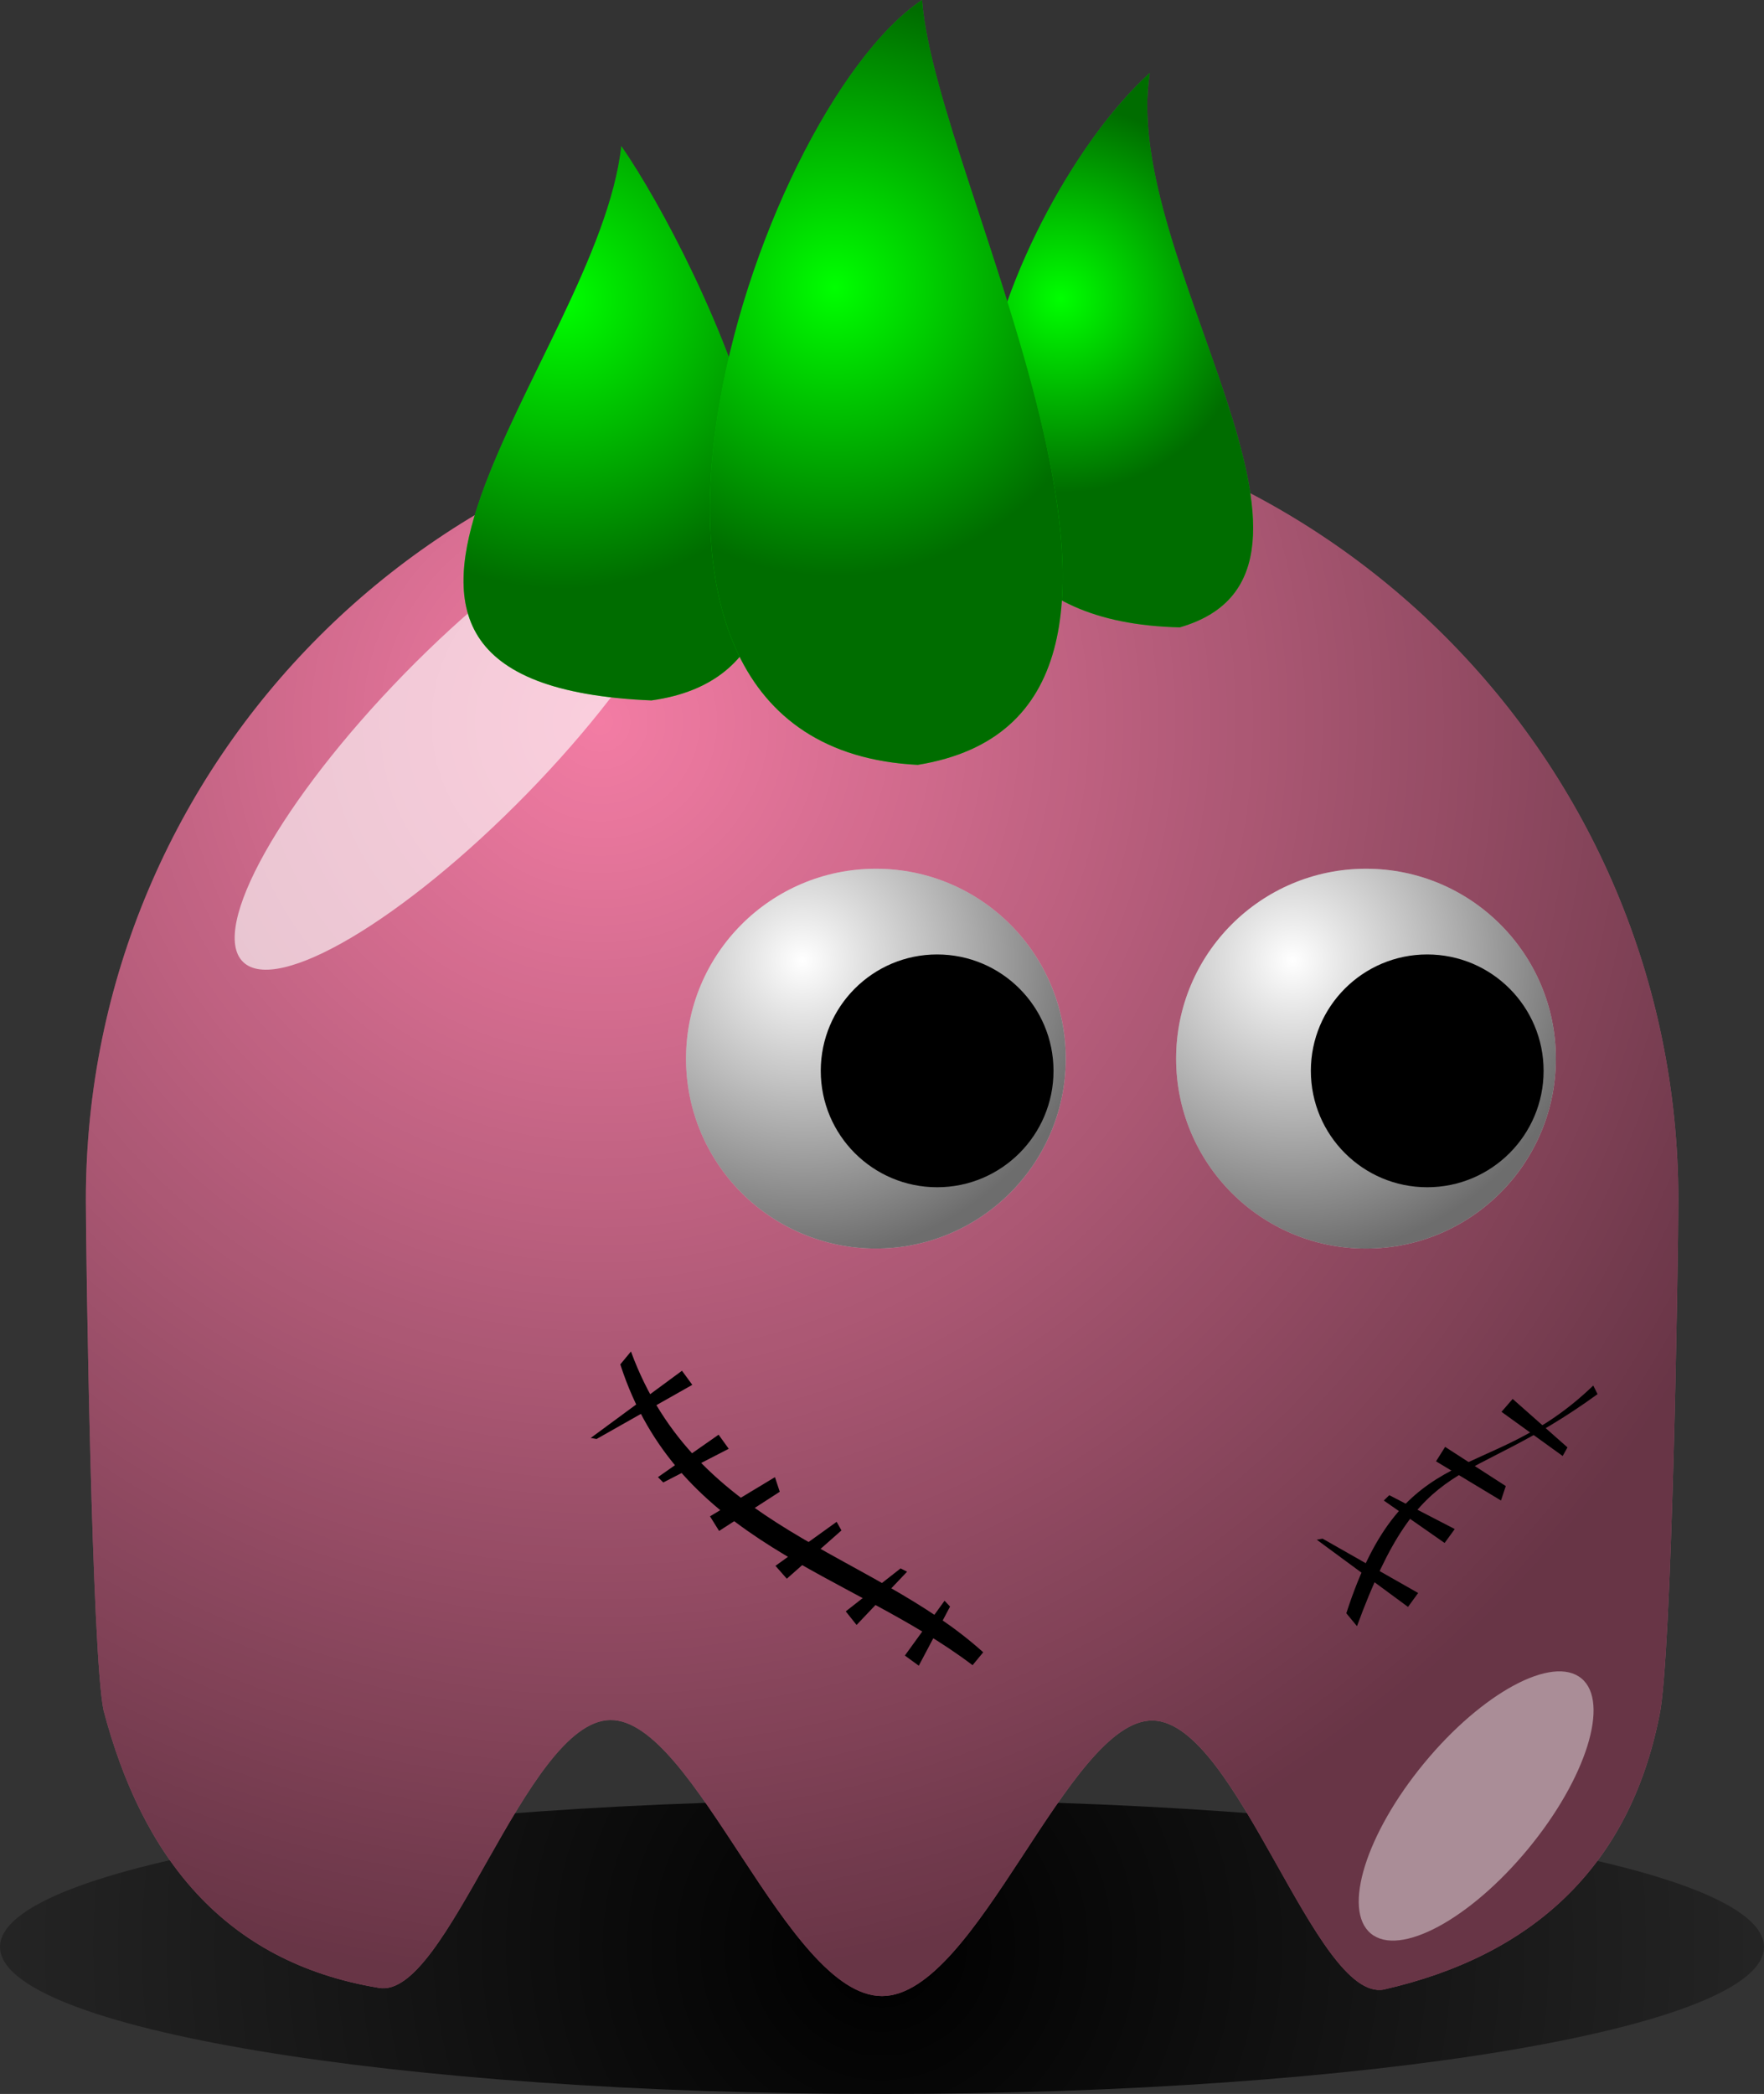 <svg version="1.1" xmlns="http://www.w3.org/2000/svg" xmlns:xlink="http://www.w3.org/1999/xlink" width="102.653" height="121.827" viewBox="0,0,102.653,121.827"><rect x="0" y="0" width="102.653" height="121.827" fill="#333333" stroke="none"/><defs><radialGradient cx="239.994" cy="229.448" r="72.001" gradientUnits="userSpaceOnUse" id="color-1"><stop offset="0" stop-color="#000000"/><stop offset="1" stop-color="#000000" stop-opacity="0"/></radialGradient><radialGradient cx="223.609" cy="158.171" r="73.39" gradientUnits="userSpaceOnUse" id="color-2"><stop offset="0" stop-color="#000000" stop-opacity="0"/><stop offset="1" stop-color="#000000" stop-opacity="0.572"/></radialGradient><radialGradient cx="263.89" cy="172.06" r="17.29" gradientUnits="userSpaceOnUse" id="color-3"><stop offset="0" stop-color="#000000" stop-opacity="0"/><stop offset="1" stop-color="#000000" stop-opacity="0.572"/></radialGradient><radialGradient cx="235.37" cy="172.06" r="17.29" gradientUnits="userSpaceOnUse" id="color-4"><stop offset="0" stop-color="#000000" stop-opacity="0"/><stop offset="1" stop-color="#000000" stop-opacity="0.572"/></radialGradient><radialGradient cx="221.374" cy="133.582" r="16.83" gradientUnits="userSpaceOnUse" id="color-5"><stop offset="0" stop-color="#000000" stop-opacity="0"/><stop offset="1" stop-color="#000000" stop-opacity="0.572"/></radialGradient><radialGradient cx="250.395" cy="133.547" r="11.279" gradientUnits="userSpaceOnUse" id="color-6"><stop offset="0" stop-color="#000000" stop-opacity="0"/><stop offset="1" stop-color="#000000" stop-opacity="0.572"/></radialGradient><radialGradient cx="237.255" cy="132.912" r="16.765" gradientUnits="userSpaceOnUse" id="color-7"><stop offset="0" stop-color="#000000" stop-opacity="0"/><stop offset="1" stop-color="#000000" stop-opacity="0.572"/></radialGradient></defs><g transform="translate(-188.674,-116.177)"><g data-paper-data="{&quot;isPaintingLayer&quot;:true}" stroke="none" stroke-width="1" stroke-linecap="butt" stroke-linejoin="miter" stroke-miterlimit="10" stroke-dasharray="" stroke-dashoffset="0" style="mix-blend-mode: normal"><path d="M291.326,229.45c0,4.723 -22.991,8.554 -51.326,8.554c-28.335,0 -51.326,-3.831 -51.326,-8.554c0,-4.723 22.991,-8.554 51.326,-8.554c28.335,0 51.326,3.831 51.326,8.554z" fill="url(#color-1)" fill-rule="nonzero"/><path d="M286.341,185.967c0,3.45 -0.38,26.78 -1.1,30.01c-1.76,8.89 -7.47,14 -16.04,15.95c-3.99,0.74 -8.52,-15.56 -13.44,-15.65c-4.92,-0.09 -10.23,16.03 -15.76,16.03c-5.55,0 -10.88,-16.13 -15.82,-16.06c-4.94,0.08 -9.49,16.35 -13.48,15.58c-9.04,-1.5 -13.77,-7.68 -16,-16.14c-0.68,-3.15 -1.03,-26.37 -1.03,-29.72c0,-25.58 20.76,-46.34 46.33,-46.34c25.58,0 46.34,20.76 46.34,46.34z" fill="#f37ca4" fill-rule="nonzero"/><path d="M286.341,185.967c0,3.45 -0.38,26.78 -1.1,30.01c-1.76,8.89 -7.47,14 -16.04,15.95c-3.99,0.74 -8.52,-15.56 -13.44,-15.65c-4.92,-0.09 -10.23,16.03 -15.76,16.03c-5.55,0 -10.88,-16.13 -15.82,-16.06c-4.94,0.08 -9.49,16.35 -13.48,15.58c-9.04,-1.5 -13.77,-7.68 -16,-16.14c-0.68,-3.15 -1.03,-26.37 -1.03,-29.72c0,-25.58 20.76,-46.34 46.33,-46.34c25.58,0 46.34,20.76 46.34,46.34z" fill="url(#color-2)" fill-rule="nonzero"/><g fill-rule="nonzero"><path d="M257.116,177.769c0,-6.102 4.947,-11.049 11.049,-11.049c6.102,0 11.049,4.947 11.049,11.049c0,6.102 -4.947,11.049 -11.049,11.049c-6.102,0 -11.049,-4.947 -11.049,-11.049z" fill="#ffffff"/><path d="M257.116,177.769c0,-6.102 4.947,-11.049 11.049,-11.049c6.102,0 11.049,4.947 11.049,11.049c0,6.102 -4.947,11.049 -11.049,11.049c-6.102,0 -11.049,-4.947 -11.049,-11.049z" fill="url(#color-3)"/><path d="M264.957,178.479c0,-3.74 3.032,-6.772 6.772,-6.772c3.74,0 6.772,3.032 6.772,6.772c0,3.74 -3.032,6.772 -6.772,6.772c-3.74,0 -6.772,-3.032 -6.772,-6.772z" fill="#000000"/></g><g fill-rule="nonzero"><path d="M228.596,177.769c0,-6.102 4.947,-11.049 11.049,-11.049c6.102,0 11.049,4.947 11.049,11.049c0,6.102 -4.947,11.049 -11.049,11.049c-6.102,0 -11.049,-4.947 -11.049,-11.049z" fill="#ffffff"/><path d="M228.596,177.769c0,-6.102 4.947,-11.049 11.049,-11.049c6.102,0 11.049,4.947 11.049,11.049c0,6.102 -4.947,11.049 -11.049,11.049c-6.102,0 -11.049,-4.947 -11.049,-11.049z" fill="url(#color-4)"/><path d="M236.437,178.479c0,-3.74 3.032,-6.772 6.772,-6.772c3.74,0 6.772,3.032 6.772,6.772c0,3.74 -3.032,6.772 -6.772,6.772c-3.74,0 -6.772,-3.032 -6.772,-6.772z" fill="#000000"/></g><path d="M219.335,162.361c-7.15,7.321 -14.55,11.705 -16.517,9.781c-1.975,-1.925 2.231,-9.431 9.374,-16.752c7.15,-7.321 14.55,-11.698 16.517,-9.773c1.975,1.925 -2.231,9.424 -9.374,16.745z" fill-opacity="0.627" fill="#ffffff" fill-rule="nonzero"/><path d="M277.6,223.744c-3.38,4.096 -7.478,6.306 -9.15,4.927c-1.671,-1.379 -0.279,-5.822 3.102,-9.918c3.38,-4.096 7.478,-6.306 9.15,-4.927c1.671,1.379 0.279,5.822 -3.102,9.918z" fill-opacity="0.434" fill="#ffffff" fill-rule="nonzero"/><path d="M257.331,152.677c-20.03,-0.46 -9.86,-24.92 -1.75,-32.25c-1.75,10.75 13,29 1.75,32.25z" fill="#00ff00" fill-rule="evenodd"/><path d="M226.581,156.927c-22.78,-0.96 -3.11,-19.92 -1.75,-32.25c4.5,6.5 16.25,30.25 1.75,32.25z" fill="#00ff00" fill-rule="evenodd"/><path d="M226.581,156.927c-22.78,-0.96 -3.11,-19.92 -1.75,-32.25c4.5,6.5 16.25,30.25 1.75,32.25z" fill="url(#color-5)" fill-rule="evenodd"/><path d="M257.331,152.677c-20.03,-0.46 -9.86,-24.92 -1.75,-32.25c-1.75,10.75 13,29 1.75,32.25z" fill="url(#color-6)" fill-rule="evenodd"/><path d="M242.081,160.677c-21.6,-1.09 -9.62,-37.87 0.25,-44.5c0.74,10.75 18.2,41.5 -0.25,44.5z" fill="#00ff00" fill-rule="evenodd"/><path d="M242.081,160.677c-21.6,-1.09 -9.62,-37.87 0.25,-44.5c0.74,10.75 18.2,41.5 -0.25,44.5z" fill="url(#color-7)" fill-rule="evenodd"/><path d="M245.891,212.307l-0.62,0.75c-7.15,-5.42 -17.13,-7.06 -20.5,-17.5l0.62,-0.75c3.81,10.37 13.93,11.58 20.5,17.5z" fill="#000000" fill-rule="evenodd"/><path d="M228.961,196.747l-5.57,3.15l-0.34,-0.06l5.31,-3.91z" fill="#000000" fill-rule="evenodd"/><path d="M231.081,200.467l-3.81,1.96l-0.31,-0.31l3.53,-2.47z" fill="#000000" fill-rule="evenodd"/><path d="M234.051,202.967l-3.53,2.28l-0.53,-0.85l3.78,-2.28z" fill="#000000" fill-rule="evenodd"/><path d="M237.641,205.217l-3.18,2.81l-0.66,-0.75l3.56,-2.56z" fill="#000000" fill-rule="evenodd"/><path d="M241.461,207.617l-2.94,3.1l-0.63,-0.79l3.19,-2.5z" fill="#000000" fill-rule="evenodd"/><path d="M243.961,209.647l-1.82,3.44l-0.81,-0.59l2.31,-3.19z" fill="#000000" fill-rule="evenodd"/><path d="M267.641,210.787l-0.62,-0.75c3.37,-10.44 8.23,-7.33 14.37,-13.25l0.25,0.5c-7.82,5.68 -10.19,3.13 -14,13.5z" fill="#000000" fill-rule="evenodd"/><path d="M270.611,209.667l-5.31,-3.91l0.34,-0.06l5.56,3.16z" fill="#000000" fill-rule="evenodd"/><path d="M272.741,205.947l-3.54,-2.47l0.32,-0.31l3.81,1.97z" fill="#000000" fill-rule="evenodd"/><path d="M276.021,203.477l-3.78,-2.28l0.53,-0.84l3.53,2.28z" fill="#000000" fill-rule="evenodd"/><path d="M279.611,200.887l-3.56,-2.57l0.65,-0.75l3.19,2.82z" fill="#000000" fill-rule="evenodd"/></g></g></svg>